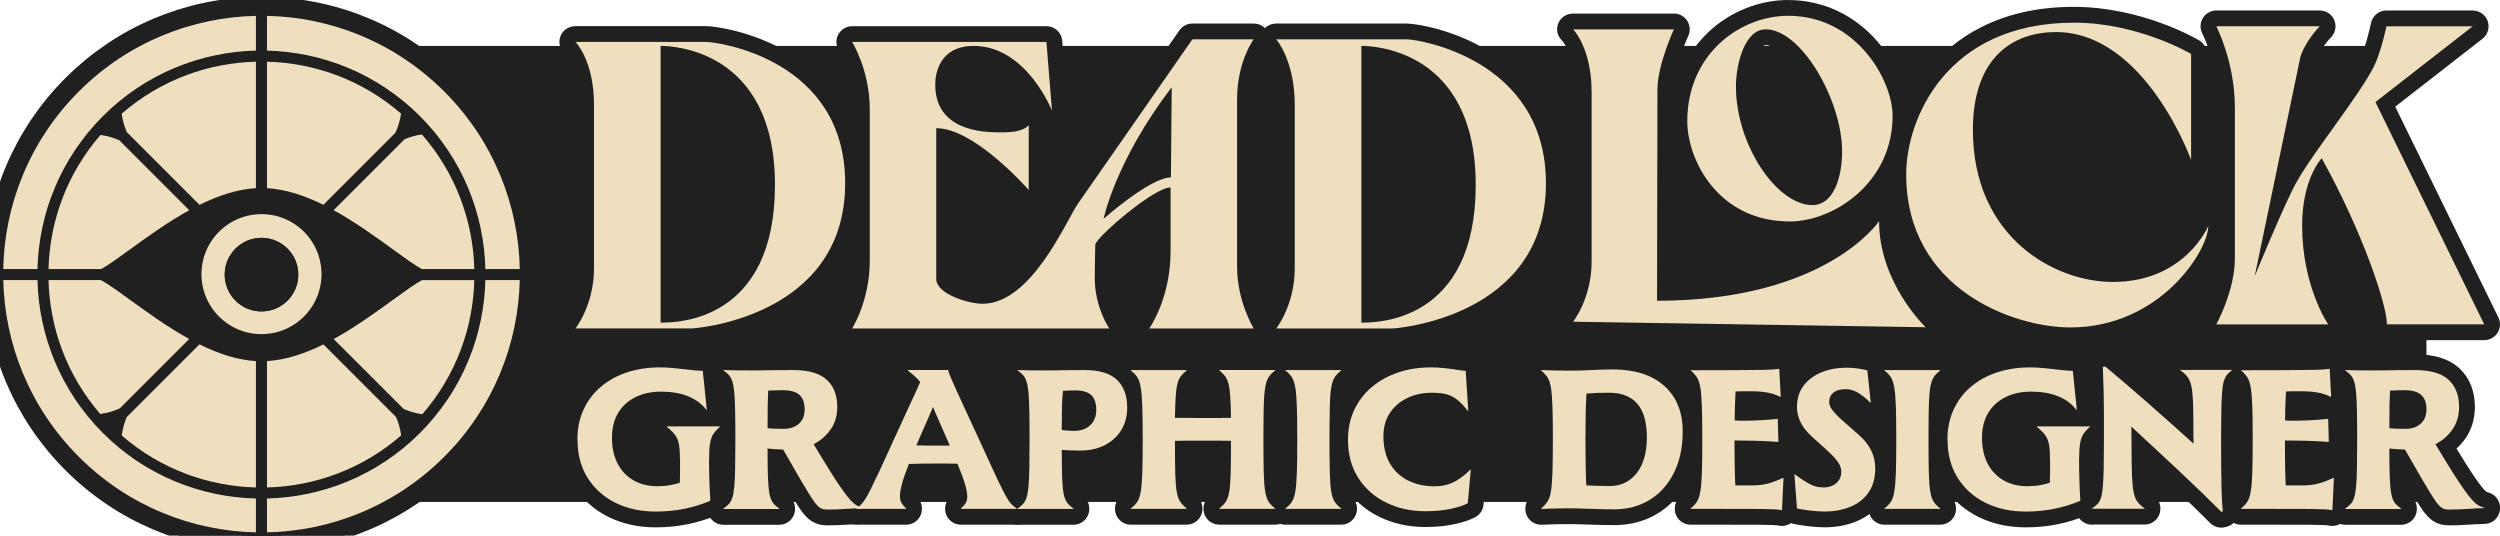 <?xml version="1.0" encoding="UTF-8"?>
<svg id="Layer_2" data-name="Layer 2" xmlns="http://www.w3.org/2000/svg" viewBox="0 0 791.68 169.61">
  <defs>
    <style>
      .cls-1 {
        stroke-linejoin: round;
      }

      .cls-1, .cls-2 {
        fill: none;
        stroke-width: 10px;
      }

      .cls-1, .cls-2, .cls-3, .cls-4 {
        stroke: #212020;
      }

      .cls-5, .cls-3 {
        fill: #efdfbf;
      }

      .cls-6, .cls-4 {
        fill: #212020;
      }

      .cls-3, .cls-4 {
        stroke-miterlimit: 10;
        stroke-width: .5px;
      }
    </style>
  </defs>
  <g id="Layer_1-2" data-name="Layer 1">
    <polygon class="cls-6" points="768.39 14.54 425.27 14.54 82.15 14.54 82.15 86.75 82.15 158.95 425.27 158.95 768.39 158.95 768.39 86.75 768.39 59.61 755.37 33.14 768.39 23.22 768.39 14.54"/>
    <g>
      <g>
        <g>
          <path class="cls-2" d="M24.97,28.96C40.56,13.37,60.87,5.39,81.3,5.02v11.25c-17.61.37-35.1,7.26-48.51,20.67-13.41,13.41-20.3,30.9-20.67,48.51H1.02c.34-20.49,8.33-40.87,23.95-56.49Z"/>
          <path class="cls-2" d="M81.3,5.02v11.25c-17.61.37-35.1,7.26-48.51,20.67-13.41,13.41-20.3,30.9-20.67,48.51H1.02c.34-20.49,8.33-40.87,23.95-56.49C40.56,13.37,60.87,5.39,81.3,5.02M82.3,4l-1.02.02c-21.53.39-41.78,9-57.02,24.23C8.98,43.53.38,63.84.02,85.43l-.02,1.02h13.1l.02-.98c.38-18.08,7.62-35.06,20.38-47.82,12.76-12.76,29.75-20,47.82-20.38l.98-.02V4h0Z"/>
        </g>
        <g>
          <path class="cls-2" d="M132.81,36.94c-13.41-13.41-30.9-20.3-48.51-20.67V5.02c20.44.36,40.76,8.35,56.36,23.94,15.63,15.62,23.61,36,23.95,56.49h-11.14c-.37-17.61-7.25-35.1-20.66-48.51Z"/>
          <path class="cls-2" d="M84.3,5.02c20.44.36,40.76,8.35,56.36,23.94,15.63,15.62,23.61,36,23.95,56.49h-11.14c-.37-17.61-7.25-35.1-20.66-48.51-13.41-13.41-30.9-20.3-48.51-20.67V5.02M83.3,4v13.25l.98.02c18.08.38,35.06,7.62,47.82,20.38,12.75,12.75,19.99,29.74,20.37,47.82l.02.98h13.14l-.02-1.02c-.36-21.61-8.97-41.92-24.24-57.18-15.26-15.25-35.52-23.85-57.05-24.23l-1.02-.02h0Z"/>
        </g>
        <g>
          <path class="cls-2" d="M153.47,88.45h11.13c-.4,20.39-8.38,40.66-23.94,56.21-15.6,15.59-35.92,23.57-56.36,23.93v-10.97c17.61-.37,35.1-7.25,48.51-20.66,13.41-13.41,20.29-30.9,20.66-48.51Z"/>
          <path class="cls-2" d="M164.6,88.45c-.4,20.39-8.38,40.66-23.94,56.21-15.6,15.59-35.92,23.57-56.36,23.93v-10.97c17.61-.37,35.1-7.25,48.51-20.66,13.41-13.41,20.29-30.9,20.66-48.51h11.13M165.62,87.45h-13.13l-.02.98c-.38,18.09-7.61,35.07-20.37,47.82-12.75,12.75-29.74,19.99-47.82,20.37l-.98.02v12.97l1.02-.02c21.54-.38,41.8-8.98,57.05-24.22,15.21-15.2,23.81-35.4,24.23-56.9l.02-1.02h0Z"/>
        </g>
        <g>
          <path class="cls-2" d="M32.79,136.96c13.4,13.41,30.9,20.29,48.51,20.66v10.97c-20.43-.37-40.74-8.34-56.33-23.93C9.42,129.11,1.43,108.84,1.03,88.45h11.09c.37,17.61,7.26,35.1,20.67,48.51Z"/>
          <path class="cls-2" d="M12.12,88.45c.37,17.61,7.26,35.1,20.67,48.51,13.4,13.41,30.9,20.29,48.51,20.66v10.97c-20.43-.37-40.74-8.34-56.33-23.93C9.42,129.11,1.43,108.84,1.03,88.45h11.09M13.1,87.45H0l.02,1.02c.42,21.49,9.03,41.69,24.23,56.9,15.23,15.23,35.48,23.83,57.02,24.22l1.02.02v-12.97l-.98-.02c-18.1-.38-35.08-7.61-47.82-20.37-12.76-12.76-20-29.75-20.38-47.82l-.02-.98h0Z"/>
        </g>
        <path class="cls-2" d="M153.46,85.45c-.37-17.61-7.25-35.1-20.66-48.51-13.41-13.41-30.9-20.3-48.51-20.67V5.02c-1-.03-2-.03-3,0v11.25c-17.61.37-35.1,7.26-48.51,20.67-13.41,13.41-20.3,30.9-20.67,48.51H1.01c-.02,1-.02,2,.01,3h11.09c.37,17.61,7.26,35.1,20.67,48.51,13.4,13.41,30.9,20.29,48.51,20.66v10.97c1,.03,2,.03,3,0v-10.97c17.61-.37,35.1-7.25,48.51-20.66,13.41-13.41,20.29-30.9,20.66-48.51h11.13c.03-1,.03-2,.01-3h-11.14ZM127.28,35.89c-.37,2.56-1.1,4.67-1.86,6.3l-22.97,22.97c-5.91-2.93-12.07-5.04-18.16-5.34V19.28c15.39.33,30.69,5.87,42.99,16.61ZM81.29,19.28v40.54c-6.09.3-12.25,2.42-18.15,5.36l-23.15-23.15c-.74-1.62-1.42-3.67-1.72-6.12,12.31-10.75,27.61-16.3,43.02-16.63ZM31.72,42.46c2.51.34,4.59,1.03,6.22,1.76l22.41,22.41c-6.9,3.75-13.35,8.43-18.82,12.4-3.73,2.71-6.97,5.06-9.42,6.42H15.11c.33-15.38,5.87-30.68,16.61-42.99ZM31.65,131.35c-10.7-12.3-16.21-27.55-16.54-42.9h16.93c2.47,1.36,5.73,3.72,9.49,6.45,5.46,3.96,11.91,8.64,18.8,12.39l-22.22,22.22c-1.67.78-3.85,1.53-6.46,1.84ZM81.29,154.62c-15.4-.33-30.7-5.87-43-16.62.31-2.44.96-4.48,1.67-6.1l23.16-23.16c5.91,2.95,12.07,5.06,18.17,5.37v40.51ZM82.8,106.07c-.51,0-1.01-.02-1.51-.07-4.15-.31-7.93-1.95-10.93-4.5-.77-.64-1.49-1.35-2.14-2.11-2.58-2.98-4.26-6.77-4.6-10.94-.06-.54-.08-1.09-.08-1.64,0-.46.02-.91.06-1.36.28-4.21,1.93-8.04,4.5-11.07.64-.77,1.35-1.48,2.11-2.13,3.02-2.62,6.86-4.31,11.08-4.63.5-.05,1-.07,1.51-.07s1,.02,1.49.07c4.23.31,8.08,2,11.1,4.61.76.65,1.47,1.37,2.11,2.13,2.58,3.03,4.23,6.87,4.51,11.09.04.45.06.9.06,1.36,0,.55-.02,1.1-.08,1.64-.34,4.18-2.03,7.97-4.62,10.96-.65.76-1.37,1.47-2.14,2.11-3,2.54-6.79,4.17-10.94,4.48-.49.05-.99.07-1.49.07ZM84.29,154.62v-40.51c6.1-.3,12.26-2.41,18.18-5.35l23.13,23.13c.73,1.61,1.4,3.65,1.7,6.09-12.31,10.76-27.61,16.31-43.01,16.64ZM133.83,131.45c-2.49-.34-4.56-1.03-6.18-1.76l-22.39-22.39c6.9-3.75,13.35-8.43,18.82-12.4,3.76-2.73,7.02-5.1,9.49-6.45h16.89c-.33,15.39-5.88,30.69-16.63,43ZM133.5,85.45c-2.46-1.36-5.7-3.71-9.42-6.42-5.48-3.97-11.94-8.66-18.84-12.41l22.72-22.72c1.55-.68,3.48-1.29,5.76-1.58,10.82,12.34,16.4,27.69,16.74,43.13h-16.96Z"/>
        <path class="cls-2" d="M81.29,114.11v40.51c-15.4-.33-30.7-5.87-43-16.62.31-2.44.96-4.48,1.67-6.1l23.16-23.16c5.91,2.95,12.07,5.06,18.17,5.37Z"/>
        <path class="cls-2" d="M60.33,107.29l-22.22,22.22c-1.67.78-3.85,1.53-6.46,1.84-10.7-12.3-16.21-27.55-16.54-42.9h16.93c2.47,1.36,5.73,3.72,9.49,6.45,5.46,3.96,11.91,8.64,18.8,12.39Z"/>
        <path class="cls-2" d="M127.3,137.98c-12.31,10.76-27.61,16.31-43.01,16.64v-40.51c6.1-.3,12.26-2.41,18.18-5.35l23.13,23.13c.73,1.61,1.4,3.65,1.7,6.09Z"/>
        <path class="cls-2" d="M150.46,88.45c-.33,15.39-5.88,30.69-16.63,43-2.49-.34-4.56-1.03-6.18-1.76l-22.39-22.39c6.9-3.75,13.35-8.43,18.82-12.4,3.76-2.73,7.02-5.1,9.49-6.45h16.89Z"/>
        <path class="cls-2" d="M150.46,85.45h-16.96c-2.46-1.36-5.7-3.71-9.42-6.42-5.48-3.97-11.94-8.66-18.84-12.41l22.72-22.72c1.55-.68,3.48-1.29,5.76-1.58,10.82,12.34,16.4,27.69,16.74,43.13Z"/>
        <path class="cls-2" d="M127.28,35.89c-.37,2.56-1.1,4.67-1.86,6.3l-22.97,22.97c-5.91-2.93-12.07-5.04-18.16-5.34V19.28c15.39.33,30.69,5.87,42.99,16.61Z"/>
        <path class="cls-2" d="M81.29,19.28v40.54c-6.09.3-12.25,2.42-18.15,5.36l-23.15-23.15c-.74-1.62-1.42-3.67-1.72-6.12,12.31-10.75,27.61-16.3,43.02-16.63Z"/>
        <path class="cls-2" d="M60.35,66.63c-6.9,3.75-13.35,8.43-18.82,12.4-3.73,2.71-6.97,5.06-9.42,6.42H15.11c.33-15.38,5.87-30.68,16.61-42.99,2.51.34,4.59,1.03,6.22,1.76l22.41,22.41Z"/>
        <path class="cls-2" d="M102.01,85.45c-.28-4.22-1.93-8.06-4.51-11.09-.64-.76-1.35-1.48-2.11-2.13-3.02-2.61-6.87-4.3-11.1-4.61-.49-.05-.99-.07-1.49-.07s-1.01.02-1.51.07c-4.22.32-8.06,2.01-11.08,4.63-.76.65-1.47,1.36-2.11,2.13-2.57,3.03-4.22,6.86-4.5,11.07-.04.45-.06.9-.06,1.36,0,.55.02,1.1.08,1.64.34,4.17,2.02,7.96,4.6,10.94.65.76,1.37,1.47,2.14,2.11,3,2.55,6.78,4.19,10.93,4.5.5.05,1,.07,1.51.07s1-.02,1.49-.07c4.15-.31,7.94-1.94,10.94-4.48.77-.64,1.49-1.35,2.14-2.11,2.59-2.99,4.28-6.78,4.62-10.96.06-.54.08-1.09.08-1.64,0-.46-.02-.91-.06-1.36ZM94.1,88.45c-.26,2.03-1.06,3.89-2.25,5.44-.61.8-1.32,1.51-2.12,2.13-1.55,1.18-3.41,1.98-5.44,2.24-.49.07-.99.1-1.49.1s-1.01-.03-1.51-.1c-2.03-.27-3.89-1.07-5.43-2.26-.12-.09-.24-.19-.35-.28-.13-.11-.25-.21-.36-.32-.31-.27-.59-.56-.85-.86-.1-.1-.2-.21-.28-.33-.1-.11-.19-.22-.27-.34-1.18-1.54-1.98-3.4-2.24-5.42-.07-.48-.1-.98-.1-1.48s.03-1.02.1-1.52c.27-2.02,1.07-3.87,2.25-5.41.61-.8,1.32-1.51,2.12-2.12,1.54-1.18,3.39-1.98,5.41-2.25.5-.07,1-.1,1.51-.1s1,.03,1.49.1c2.02.26,3.88,1.06,5.42,2.24.8.6,1.51,1.31,2.13,2.11,1.19,1.54,1.99,3.4,2.26,5.43.07.5.1,1.01.1,1.52s-.03,1-.1,1.48Z"/>
        <path class="cls-2" d="M94.2,86.97c0,.5-.03,1-.1,1.48-.26,2.03-1.06,3.89-2.25,5.44-.61.8-1.32,1.51-2.12,2.13-1.55,1.18-3.41,1.98-5.44,2.24-.49.07-.99.1-1.49.1s-1.01-.03-1.51-.1c-2.03-.27-3.89-1.07-5.43-2.26-.12-.09-.24-.19-.35-.28-.13-.11-.25-.21-.36-.32-.31-.27-.59-.56-.85-.86-.1-.11-.19-.22-.28-.33-.1-.11-.19-.22-.27-.34-1.18-1.54-1.98-3.4-2.24-5.42-.07-.48-.1-.98-.1-1.48s.03-1.02.1-1.52c.27-2.02,1.07-3.87,2.25-5.41.61-.8,1.32-1.51,2.12-2.12,1.54-1.18,3.39-1.98,5.41-2.25.5-.07,1-.1,1.51-.1s1,.03,1.49.1c2.02.26,3.88,1.06,5.42,2.24.8.6,1.51,1.31,2.13,2.11,1.19,1.54,1.99,3.4,2.26,5.43.07.5.1,1.01.1,1.52Z"/>
      </g>
      <g>
        <path class="cls-5" d="M24.97,28.96C40.56,13.37,60.87,5.39,81.3,5.02v11.25c-17.61.37-35.1,7.26-48.51,20.67-13.41,13.41-20.3,30.9-20.67,48.51H1.02c.34-20.49,8.33-40.87,23.95-56.49Z"/>
        <path class="cls-5" d="M132.81,36.94c-13.41-13.41-30.9-20.3-48.51-20.67V5.02c20.44.36,40.76,8.35,56.36,23.94,15.63,15.62,23.61,36,23.95,56.49h-11.14c-.37-17.61-7.25-35.1-20.66-48.51Z"/>
        <path class="cls-5" d="M153.47,88.45h11.13c-.4,20.39-8.38,40.66-23.94,56.21-15.6,15.59-35.92,23.57-56.36,23.93v-10.97c17.61-.37,35.1-7.25,48.51-20.66,13.41-13.41,20.29-30.9,20.66-48.51Z"/>
        <path class="cls-5" d="M32.79,136.96c13.4,13.41,30.9,20.29,48.51,20.66v10.97c-20.43-.37-40.74-8.34-56.33-23.93C9.42,129.11,1.43,108.84,1.03,88.45h11.09c.37,17.61,7.26,35.1,20.67,48.51Z"/>
        <path class="cls-4" d="M153.46,85.45c-.37-17.61-7.25-35.1-20.66-48.51-13.41-13.41-30.9-20.3-48.51-20.67V5.02c-1-.03-2-.03-3,0v11.25c-17.61.37-35.1,7.26-48.51,20.67-13.41,13.41-20.3,30.9-20.67,48.51H1.01c-.02,1-.02,2,.01,3h11.09c.37,17.61,7.26,35.1,20.67,48.51,13.4,13.41,30.9,20.29,48.51,20.66v10.97c1,.03,2,.03,3,0v-10.97c17.61-.37,35.1-7.25,48.51-20.66,13.41-13.41,20.29-30.9,20.66-48.51h11.13c.03-1,.03-2,.01-3h-11.14ZM127.28,35.89c-.37,2.56-1.1,4.67-1.86,6.3l-22.97,22.97c-5.91-2.93-12.07-5.04-18.16-5.34V19.28c15.39.33,30.69,5.87,42.99,16.61ZM81.29,19.28v40.54c-6.09.3-12.25,2.42-18.15,5.36l-23.15-23.15c-.74-1.62-1.42-3.67-1.72-6.12,12.31-10.75,27.61-16.3,43.02-16.63ZM31.72,42.46c2.51.34,4.59,1.03,6.22,1.76l22.41,22.41c-6.9,3.75-13.35,8.43-18.82,12.4-3.73,2.71-6.97,5.06-9.42,6.42H15.11c.33-15.38,5.87-30.68,16.61-42.99ZM31.65,131.35c-10.7-12.3-16.21-27.55-16.54-42.9h16.93c2.47,1.36,5.73,3.72,9.49,6.45,5.46,3.96,11.91,8.64,18.8,12.39l-22.22,22.22c-1.67.78-3.85,1.53-6.46,1.84ZM81.29,154.62c-15.4-.33-30.7-5.87-43-16.62.31-2.44.96-4.48,1.67-6.1l23.16-23.16c5.91,2.95,12.07,5.06,18.17,5.37v40.51ZM82.8,106.07c-.51,0-1.01-.02-1.51-.07-4.15-.31-7.93-1.95-10.93-4.5-.77-.64-1.49-1.35-2.14-2.11-2.58-2.98-4.26-6.77-4.6-10.94-.06-.54-.08-1.09-.08-1.64,0-.46.02-.91.06-1.36.28-4.21,1.93-8.04,4.5-11.07.64-.77,1.35-1.48,2.11-2.13,3.02-2.62,6.86-4.31,11.08-4.63.5-.05,1-.07,1.51-.07s1,.02,1.49.07c4.23.31,8.08,2,11.1,4.61.76.65,1.47,1.37,2.11,2.13,2.58,3.03,4.23,6.87,4.51,11.09.04.45.06.9.06,1.36,0,.55-.02,1.1-.08,1.64-.34,4.18-2.03,7.97-4.62,10.96-.65.76-1.37,1.47-2.14,2.11-3,2.54-6.79,4.17-10.94,4.48-.49.05-.99.07-1.49.07ZM84.29,154.62v-40.51c6.1-.3,12.26-2.41,18.18-5.35l23.13,23.13c.73,1.61,1.4,3.65,1.7,6.09-12.31,10.76-27.61,16.31-43.01,16.64ZM133.83,131.45c-2.49-.34-4.56-1.03-6.18-1.76l-22.39-22.39c6.9-3.75,13.35-8.43,18.82-12.4,3.76-2.73,7.02-5.1,9.49-6.45h16.89c-.33,15.39-5.88,30.69-16.63,43ZM133.5,85.45c-2.46-1.36-5.7-3.71-9.42-6.42-5.48-3.97-11.94-8.66-18.84-12.41l22.72-22.72c1.55-.68,3.48-1.29,5.76-1.58,10.82,12.34,16.4,27.69,16.74,43.13h-16.96Z"/>
        <path class="cls-3" d="M81.29,114.11v40.51c-15.4-.33-30.7-5.87-43-16.62.31-2.44.96-4.48,1.67-6.1l23.16-23.16c5.91,2.95,12.07,5.06,18.17,5.37Z"/>
        <path class="cls-3" d="M60.33,107.29l-22.22,22.22c-1.67.78-3.85,1.53-6.46,1.84-10.7-12.3-16.21-27.55-16.54-42.9h16.93c2.47,1.36,5.73,3.72,9.49,6.45,5.46,3.96,11.91,8.64,18.8,12.39Z"/>
        <path class="cls-3" d="M127.3,137.98c-12.31,10.76-27.61,16.31-43.01,16.64v-40.51c6.1-.3,12.26-2.41,18.18-5.35l23.13,23.13c.73,1.61,1.4,3.65,1.7,6.09Z"/>
        <path class="cls-3" d="M150.46,88.45c-.33,15.39-5.88,30.69-16.63,43-2.49-.34-4.56-1.03-6.18-1.76l-22.39-22.39c6.9-3.75,13.35-8.43,18.82-12.4,3.76-2.73,7.02-5.1,9.49-6.45h16.89Z"/>
        <path class="cls-3" d="M150.46,85.45h-16.96c-2.46-1.36-5.7-3.71-9.42-6.42-5.48-3.97-11.94-8.66-18.84-12.41l22.72-22.72c1.55-.68,3.48-1.29,5.76-1.58,10.82,12.34,16.4,27.69,16.74,43.13Z"/>
        <path class="cls-3" d="M127.28,35.89c-.37,2.56-1.1,4.67-1.86,6.3l-22.97,22.97c-5.91-2.93-12.07-5.04-18.16-5.34V19.28c15.39.33,30.69,5.87,42.99,16.61Z"/>
        <path class="cls-3" d="M81.29,19.28v40.54c-6.09.3-12.25,2.42-18.15,5.36l-23.15-23.15c-.74-1.62-1.42-3.67-1.72-6.12,12.31-10.75,27.61-16.3,43.02-16.63Z"/>
        <path class="cls-3" d="M60.35,66.63c-6.9,3.75-13.35,8.43-18.82,12.4-3.73,2.71-6.97,5.06-9.42,6.42H15.11c.33-15.38,5.87-30.68,16.61-42.99,2.51.34,4.59,1.03,6.22,1.76l22.41,22.41Z"/>
        <path class="cls-3" d="M102.01,85.45c-.28-4.22-1.93-8.06-4.51-11.09-.64-.76-1.35-1.48-2.11-2.13-3.02-2.61-6.87-4.3-11.1-4.61-.49-.05-.99-.07-1.49-.07s-1.01.02-1.51.07c-4.22.32-8.06,2.01-11.08,4.63-.76.65-1.47,1.36-2.11,2.13-2.57,3.03-4.22,6.86-4.5,11.07-.04.45-.06.9-.06,1.36,0,.55.02,1.1.08,1.64.34,4.17,2.02,7.96,4.6,10.94.65.76,1.37,1.47,2.14,2.11,3,2.55,6.78,4.19,10.93,4.5.5.05,1,.07,1.51.07s1-.02,1.49-.07c4.15-.31,7.94-1.94,10.94-4.48.77-.64,1.49-1.35,2.14-2.11,2.59-2.99,4.28-6.78,4.62-10.96.06-.54.08-1.09.08-1.64,0-.46-.02-.91-.06-1.36ZM94.1,88.45c-.26,2.03-1.06,3.89-2.25,5.44-.61.8-1.32,1.51-2.12,2.13-1.55,1.18-3.41,1.98-5.44,2.24-.49.07-.99.1-1.49.1s-1.01-.03-1.51-.1c-2.03-.27-3.89-1.07-5.43-2.26-.12-.09-.24-.19-.35-.28-.13-.11-.25-.21-.36-.32-.31-.27-.59-.56-.85-.86-.1-.1-.2-.21-.28-.33-.1-.11-.19-.22-.27-.34-1.18-1.54-1.98-3.4-2.24-5.42-.07-.48-.1-.98-.1-1.48s.03-1.02.1-1.52c.27-2.02,1.07-3.87,2.25-5.41.61-.8,1.32-1.51,2.12-2.12,1.54-1.18,3.39-1.98,5.41-2.25.5-.07,1-.1,1.51-.1s1,.03,1.49.1c2.02.26,3.88,1.06,5.42,2.24.8.6,1.51,1.31,2.13,2.11,1.19,1.54,1.99,3.4,2.26,5.43.07.5.1,1.01.1,1.52s-.03,1-.1,1.48Z"/>
        <path class="cls-4" d="M94.2,86.97c0,.5-.03,1-.1,1.48-.26,2.03-1.06,3.89-2.25,5.44-.61.8-1.32,1.51-2.12,2.13-1.55,1.18-3.41,1.98-5.44,2.24-.49.07-.99.1-1.49.1s-1.01-.03-1.51-.1c-2.03-.27-3.89-1.07-5.43-2.26-.12-.09-.24-.19-.35-.28-.13-.11-.25-.21-.36-.32-.31-.27-.59-.56-.85-.86-.1-.11-.19-.22-.28-.33-.1-.11-.19-.22-.27-.34-1.18-1.54-1.98-3.4-2.24-5.42-.07-.48-.1-.98-.1-1.48s.03-1.02.1-1.52c.27-2.02,1.07-3.87,2.25-5.41.61-.8,1.32-1.51,2.12-2.12,1.54-1.18,3.39-1.98,5.41-2.25.5-.07,1-.1,1.51-.1s1,.03,1.49.1c2.02.26,3.88,1.06,5.42,2.24.8.6,1.51,1.31,2.13,2.11,1.19,1.54,1.99,3.4,2.26,5.43.07.5.1,1.01.1,1.52Z"/>
      </g>
    </g>
    <g>
      <g>
        <path class="cls-5" d="M182.24,106.51c-.96,0-1.83-.55-2.25-1.41s-.31-1.89.29-2.64c.05-.06,5.31-6.94,5.31-17.46v-51.86c0-12.6-5.09-18.05-5.14-18.1-.69-.72-.9-1.8-.5-2.72.39-.92,1.29-1.53,2.29-1.53h41.36c2.23,0,13.65,1.42,24.69,7.99,9.97,5.93,21.85,17.55,21.85,39.25,0,44.75-50.2,48.46-50.71,48.49-.05,0-.11,0-.16,0h-37.03ZM211.7,99.6c6.08-.34,11.67-2.1,16.27-5.14,9.91-6.53,14.94-18.61,14.94-35.89,0-35.12-21.42-40.72-31.21-41.44v82.46Z"/>
        <path class="cls-6" d="M223.6,13.28c3.7,0,44.04,5.45,44.04,44.73,0,42.92-48.37,45.99-48.37,45.99h-37.02s5.85-7.41,5.85-19.01v-51.86c0-13.98-5.85-19.85-5.85-19.85h41.36M209.48,102.16c5.08,0,35.93-.43,35.93-43.59s-32.85-44.04-36.21-44.04v87.62c.08,0,.18,0,.28,0M223.6,8.28h-41.36c-2.06,0-3.97,1.19-4.72,3.1-.75,1.9-.33,4,1.15,5.39.45.51,4.42,5.34,4.42,16.35v51.86c0,9.58-4.75,15.88-4.79,15.94-1.19,1.5-1.4,3.54-.56,5.27.84,1.72,2.59,2.81,4.51,2.81h37.02c.11,0,.21,0,.32-.01.54-.03,13.27-.91,26.13-7.43,17.61-8.93,26.92-23.99,26.92-43.55,0-22.87-12.55-35.13-23.07-41.4-11.52-6.86-23.59-8.34-25.96-8.34h0ZM214.2,96.87V19.94c9.78,1.54,26.21,8.6,26.21,38.64s-14.77,36.85-26.21,38.29h0Z"/>
      </g>
      <g>
        <path class="cls-5" d="M363.94,106.51c-.94,0-1.8-.52-2.22-1.36-.43-.83-.35-1.84.19-2.6.06-.08,6.28-9.02,6.28-22.98v-16.87c-5.67,2.9-16.92,12.33-18.85,15.29-.04,1.84-.17,7.79-.17,9.98,0,8.49,4.12,14.55,4.16,14.61.53.76.59,1.76.16,2.59s-1.28,1.34-2.21,1.34h-81.44c-.92,0-1.76-.5-2.2-1.3-.44-.8-.4-1.78.09-2.55.05-.08,5.2-8.28,5.2-20.04v-48c0-11.49-5.16-19.93-5.21-20.02-.48-.77-.5-1.74-.06-2.54.44-.79,1.28-1.29,2.18-1.29h61.53c1.3,0,2.39,1,2.49,2.3l1.75,21.77c.1,1.24-.72,2.36-1.93,2.64-.19.04-.38.06-.56.06-1.01,0-1.94-.61-2.33-1.59-.07-.19-7.66-18.92-22.46-18.92-8.73,0-9.67,6.8-9.67,9.73,0,5.23,2.17,8.75,6.65,10.74,4.24,1.89,9.44,1.9,11.18,1.9,0,0,1.23,0,1.23,0,4.41,0,5.76-1.02,5.96-1.2.46-.72,1.26-1.14,2.1-1.14.19,0,.37.02.56.06,1.13.26,1.94,1.27,1.94,2.44v20.61c0,1.04-.65,1.98-1.62,2.34-.29.11-.58.16-.88.16-.71,0-1.4-.3-1.89-.86-4.14-4.75-15.95-16.41-24.9-18.42v44.91c0,2.33,7.64,5.4,12.14,5.4,11.19,0,20.33-16.63,25.24-25.56,1.22-2.23,2.19-3.98,2.98-5.12,4.9-7.06,35.89-51.55,36.2-52,.47-.67,1.23-1.07,2.05-1.07h19.41c.95,0,1.82.54,2.24,1.39.42.85.32,1.87-.25,2.62-.04.06-4.75,6.49-4.75,17.53v53.01c0,10.14,4.84,18.11,4.89,18.19.48.77.5,1.74.05,2.53-.44.79-1.28,1.28-2.18,1.28h-33.07ZM368.49,35.42c-7.53,10.98-11.82,20.45-14.14,26.65,4.27-3.24,9.71-6.88,13.98-8.03l.17-18.63Z"/>
        <path class="cls-6" d="M397.01,12.46s-5.26,6.92-5.26,19.04v53.01c0,10.96,5.26,19.5,5.26,19.5h-33.07s6.75-9.41,6.75-24.44v-20.22c-5.32,0-23.26,15.58-23.84,18.04,0,0-.18,7.94-.18,10.58,0,9.46,4.61,16.04,4.61,16.04h-81.44s5.59-8.68,5.59-21.39v-48c0-12.42-5.59-21.34-5.59-21.34h61.53l1.76,21.77s-8.05-20.51-24.79-20.51c-10.79,0-12.18,8.68-12.18,12.23,0,14.55,14.9,15.14,20.34,15.14.48,0,.89,0,1.21,0,6.92,0,8.06-2.35,8.06-2.35v20.61s-17.04-19.58-29.29-19.58v47.71c0,4.92,10.48,7.9,14.64,7.9,15.54,0,26.42-26.19,30.27-31.75,4.95-7.14,36.2-51.99,36.2-51.99h19.41M349.47,69.29s14.83-13.12,21.33-13.12l.25-28.56c-17.84,23.34-21.58,41.68-21.58,41.68M397.01,7.46h-19.41c-1.64,0-3.17.8-4.1,2.14-.31.45-31.3,44.94-36.2,52-.86,1.24-1.85,3.05-3.11,5.34-4.33,7.88-13.34,24.26-23.05,24.26-2.97,0-8.38-1.9-9.64-3.33v-41.02c7.01,3.07,15.73,11.12,20.52,16.61.97,1.11,2.35,1.71,3.77,1.71.59,0,1.18-.1,1.75-.32,1.95-.73,3.25-2.6,3.25-4.68v-20.61s0-.07,0-.1c.71.38,1.52.59,2.35.59.38,0,.76-.04,1.14-.13,2.41-.56,4.05-2.8,3.85-5.26l-1.76-21.77c-.21-2.6-2.38-4.6-4.98-4.6h-61.53c-1.82,0-3.49.99-4.37,2.58-.88,1.59-.83,3.54.14,5.08.04.06,4.83,7.97,4.83,18.68v48c0,10.95-4.76,18.63-4.81,18.7-.97,1.54-1.04,3.5-.16,5.09.88,1.59,2.55,2.6,4.37,2.6h81.44c1.86,0,3.57-1.04,4.44-2.69.86-1.65.73-3.65-.34-5.18-.02-.03-3.7-5.52-3.7-13.17,0-1.9.1-6.7.15-9.08,2.19-2.62,8.83-8.28,13.87-11.73v12.41c0,13.08-5.77,21.47-5.82,21.55-1.09,1.52-1.23,3.52-.38,5.19s2.58,2.71,4.46,2.71h33.07c1.81,0,3.48-.98,4.37-2.56.88-1.58.84-3.52-.11-5.06-.04-.06-4.52-7.56-4.52-16.88V31.5c0-10.16,4.2-15.96,4.24-16.01,1.15-1.51,1.35-3.55.5-5.25-.84-1.7-2.58-2.78-4.48-2.78h0ZM316.5,36.91c-15.34,0-15.34-7.11-15.34-10.14,0-7.23,5.4-7.23,7.18-7.23,10.35,0,16.9,10.77,19.2,15.34-.21-.08-.42-.14-.64-.19-.37-.09-.75-.13-1.12-.13-1.47,0-2.87.65-3.82,1.77-.41.18-1.62.58-4.24.58h-.51s-.7,0-.7,0h0ZM359.96,55.2c1.56-3.32,3.51-7.07,5.95-11.14l-.07,8.2c-1.9.72-3.9,1.76-5.88,2.94h0Z"/>
      </g>
      <g>
        <path class="cls-5" d="M404.15,106.51c-.96,0-1.83-.55-2.25-1.41s-.31-1.89.29-2.64c.05-.06,5.31-6.94,5.31-17.46v-51.86c0-12.73-5.19-18.98-5.24-19.04-.63-.74-.78-1.79-.37-2.68.41-.88,1.29-1.46,2.26-1.46h41.36c1.81,0,13.4,1.46,24.72,8.42,9.95,6.12,21.82,17.96,21.82,39.64,0,44.75-50.2,48.46-50.71,48.49-.05,0-.11,0-.16,0h-37.02ZM433.61,99.6c10.9-.63,31.21-6.46,31.21-41.02s-21.42-40.72-31.21-41.44v82.46Z"/>
        <path class="cls-6" d="M445.51,12.46c3.7,0,44.04,6.28,44.04,45.56,0,42.92-48.37,45.99-48.37,45.99h-37.02s5.85-7.41,5.85-19.01v-51.86c0-13.98-5.85-20.68-5.85-20.68h41.36M431.39,102.16c5.08,0,35.93-.43,35.93-43.59s-32.85-44.04-36.21-44.04v87.62c.08,0,.18,0,.28,0M445.51,7.46h-41.36c-1.99,0-3.83,1.12-4.62,2.94-.79,1.81-.49,3.87.84,5.32.39.49,4.64,6.04,4.64,17.41v51.86c0,9.58-4.75,15.88-4.79,15.94-1.19,1.5-1.4,3.54-.56,5.27s2.59,2.81,4.51,2.81h37.02c.11,0,.21,0,.32-.01.54-.03,13.27-.91,26.13-7.43,17.61-8.93,26.92-23.99,26.92-43.55,0-22.84-12.51-35.32-23.01-41.77-11.76-7.23-23.7-8.79-26.02-8.79h0ZM436.11,96.87V19.94c9.78,1.54,26.21,8.6,26.21,38.64s-14.77,36.85-26.21,38.29h0Z"/>
      </g>
      <g>
        <path class="cls-5" d="M498.14,104.37c-.95-.02-1.81-.57-2.22-1.43-.41-.86-.29-1.88.3-2.62.05-.06,5.31-6.94,5.31-17.46V29.15c0-12.6-5.09-18.05-5.14-18.1-.69-.72-.9-1.8-.5-2.72.39-.92,1.29-1.53,2.29-1.53h31.89c.85,0,1.65.44,2.11,1.15.46.72.52,1.62.16,2.4-.05.11-4.98,10.85-4.98,18.01l-.11,64.36c49.7-.76,65.57-23.84,65.72-24.08.47-.71,1.26-1.12,2.08-1.12.24,0,.48.03.72.11,1.06.32,1.78,1.29,1.78,2.39,0,18.36,13.84,31.65,13.98,31.78.75.71.99,1.8.6,2.76-.38.94-1.3,1.56-2.32,1.56-.01,0-111.68-1.75-111.68-1.75Z"/>
        <path class="cls-6" d="M530.07,9.3s-5.21,11.25-5.21,19.06l-.12,66.88c53.62,0,70.31-25.21,70.31-25.21,0,19.65,14.76,33.6,14.76,33.6l-111.64-1.75s5.85-7.41,5.85-19.01V29.15c0-13.98-5.85-19.85-5.85-19.85h31.89M530.07,4.3h-31.89c-2.06,0-3.97,1.19-4.72,3.1-.75,1.9-.33,4,1.15,5.39.45.51,4.42,5.34,4.42,16.35v53.71c0,9.58-4.75,15.88-4.79,15.94-1.18,1.49-1.4,3.51-.58,5.23.82,1.72,2.55,2.81,4.45,2.84l111.64,1.75s.05,0,.08,0c2.03,0,3.86-1.23,4.63-3.12.78-1.91.3-4.1-1.2-5.52-.12-.12-13.19-12.8-13.19-29.96,0-2.21-1.45-4.15-3.56-4.79-.48-.14-.96-.21-1.44-.21-1.65,0-3.23.82-4.17,2.24-.02.03-4.01,5.75-14.03,11.41-8.73,4.93-23.82,10.74-47.1,11.48l.11-61.79c0-5.49,3.43-14.11,4.75-16.97.71-1.55.59-3.36-.33-4.79-.92-1.44-2.51-2.31-4.21-2.31h0Z"/>
      </g>
      <g>
        <path class="cls-5" d="M566.77,72.62c-23.84,0-34.95-20.43-34.95-34.24,0-22.46,17.53-35.88,34.47-35.88,23.33,0,35.53,22.29,35.53,34.24,0,23.11-20.73,35.89-35.06,35.89ZM559.13,11.8c-4.28,0-6.9,9.05-6.9,15.54,0,17.75,12.43,35.12,21.72,35.12,4.74,0,6.9-7.54,6.9-14.54,0-15.52-12.38-36.11-21.72-36.11Z"/>
        <path class="cls-6" d="M566.3,5c21.51,0,33.03,20.29,33.03,31.74,0,21.16-18.69,33.39-32.56,33.39-22.69,0-32.45-19.51-32.45-31.74,0-21.28,16.69-33.39,31.97-33.39M573.94,64.95c6.58,0,9.4-8.49,9.4-17.05,0-15.99-12.82-38.61-24.22-38.61-6.58,0-9.4,10.98-9.4,18.04,0,18.69,13.03,37.62,24.22,37.62M566.3,0c-18.18,0-36.97,14.36-36.97,38.39,0,14.82,11.9,36.74,37.45,36.74,8.48,0,17.75-3.75,24.81-10.02,8.23-7.32,12.76-17.39,12.76-28.36,0-7.49-3.7-16.47-9.65-23.42-7.36-8.59-17.44-13.32-28.38-13.32h0ZM573.94,59.95c-7.24,0-19.22-15.24-19.22-32.62,0-6.72,2.75-13.04,4.4-13.04,2.74,0,7.55,3.37,12.1,10.9,4.39,7.25,7.11,15.96,7.11,22.71s-1.98,12.05-4.4,12.05h0Z"/>
      </g>
      <g>
        <path class="cls-5" d="M655.6,106.18c-8.91,0-22.54-2.89-34.1-11.02-9.28-6.52-20.35-18.75-20.35-39.94s14.8-50.54,55.56-50.54c20.91,0,37.72,9.84,38.42,10.26.76.45,1.22,1.27,1.22,2.15v33.56c0,1.21-.87,2.25-2.07,2.46-.14.03-.29.04-.43.04-1.04,0-1.99-.65-2.35-1.65-.14-.39-14.28-38.84-40.45-38.84-8.89,0-23.79,3.7-23.79,28.46,0,33.28,25.66,45.68,41.83,45.68,20.95,0,27.84-16.02,27.91-16.18.39-.95,1.31-1.54,2.31-1.54.16,0,.33.02.49.05,1.17.23,2.01,1.26,2.01,2.45,0,8.9-15.89,34.62-46.21,34.62Z"/>
        <path class="cls-6" d="M656.71,7.17c20.47,0,37.15,9.91,37.15,9.91v33.56s-14.53-40.49-42.8-40.49c-13.28,0-26.3,7.73-26.3,30.96,0,34.19,26,48.18,44.33,48.18,22.86,0,30.21-17.72,30.21-17.72,0,7.74-15.18,32.12-43.71,32.12-17.84,0-51.95-12.02-51.95-48.46,0-17.65,12.8-48.04,53.06-48.04M656.71,2.17c-24.25,0-38.11,10.43-45.46,19.19-7.89,9.4-12.6,22.06-12.6,33.86,0,22.27,11.64,35.12,21.41,41.99,12.04,8.46,26.25,11.47,35.54,11.47,17.23,0,29.1-7.91,36.01-14.55,7.48-7.17,12.7-16.45,12.7-22.57,0-2.38-1.68-4.44-4.02-4.9-.33-.07-.66-.1-.98-.1-1.99,0-3.83,1.19-4.62,3.08-.25.57-6.54,14.64-25.6,14.64-15.21,0-39.33-11.72-39.33-43.18,0-22.59,13.34-25.96,21.3-25.96,24.39,0,37.96,36.82,38.1,37.19.72,2.01,2.63,3.31,4.7,3.31.29,0,.57-.02.86-.07,2.39-.42,4.14-2.49,4.14-4.92V17.08c0-1.76-.93-3.4-2.45-4.3-.73-.43-18.11-10.61-39.7-10.61h0Z"/>
      </g>
      <g>
        <path class="cls-5" d="M755.88,105.21c-1.38,0-2.5-1.12-2.5-2.5,0-4.85-6.3-25.07-18.37-47.75-1.57,3.05-3.49,8.42-3.49,16.47,0,18.29,7.74,29.75,7.82,29.87.53.77.59,1.76.15,2.58-.43.82-1.28,1.34-2.21,1.34h-35.44c-.88,0-1.7-.47-2.15-1.23-.45-.76-.46-1.71-.03-2.48.06-.1,5.57-10.17,5.57-19.62v-47.88c0-13.65-5.54-24.42-5.6-24.53-.41-.78-.38-1.71.08-2.45.45-.75,1.26-1.2,2.14-1.2h32.74c1.01,0,1.91.6,2.3,1.53.39.93.19,2-.52,2.72-.04.04-4.33,4.48-5.53,8.8l-9.34,44.82c1.3-2.83,2.5-5.32,3.42-6.99,2.6-4.72,7.14-11.04,11.95-17.74,5.07-7.06,10.31-14.36,12.64-19.04,2.16-4.35,3.75-12.02,3.76-12.1.24-1.16,1.26-2,2.45-2h27.33c1.07,0,2.02.68,2.36,1.69s.01,2.13-.83,2.78l-29.23,22.75,33.56,68.58c.38.77.33,1.69-.12,2.42-.46.73-1.26,1.18-2.12,1.18h-30.8Z"/>
        <path class="cls-6" d="M783.06,8.31l-30.83,24,34.45,70.4h-30.8c0-5.98-7.42-28.69-20.66-52.6,0,0-6.2,6.38-6.2,21.32,0,19.39,8.26,31.29,8.26,31.29h-35.44s5.88-10.59,5.88-20.83v-47.88c0-14.42-5.88-25.69-5.88-25.69h32.74s-4.8,4.92-6.17,9.97l-14.42,69.23s9.22-22.52,13.13-29.61c5.35-9.71,20.06-27.67,24.63-36.87,2.33-4.7,3.97-12.71,3.97-12.71h27.33M783.06,3.31h-27.33c-2.38,0-4.42,1.67-4.9,4-.42,2.06-1.88,8.13-3.55,11.49-2.23,4.49-7.42,11.71-12.43,18.69-2.7,3.76-5.31,7.4-7.56,10.73l5.99-28.76c.88-3.04,3.82-6.55,4.9-7.66,1.4-1.44,1.8-3.58,1.02-5.43-.78-1.85-2.59-3.05-4.6-3.05h-32.74c-1.75,0-3.37.91-4.28,2.41-.91,1.5-.97,3.36-.16,4.91.05.09,5.31,10.44,5.31,23.37v47.88c0,8.78-5.2,18.32-5.26,18.41-.85,1.55-.83,3.44.07,4.96.9,1.52,2.53,2.46,4.3,2.46h35.44c1.86,0,3.57-1.03,4.43-2.68.86-1.65.74-3.64-.32-5.17-.06-.09-7.37-11.02-7.37-28.44,0-4.31.56-7.75,1.3-10.42,10.11,20.05,15.56,37.54,15.56,41.71,0,2.76,2.24,5,5,5h30.8c1.73,0,3.33-.89,4.24-2.35.91-1.46,1.01-3.29.25-4.84l-32.67-66.75,27.63-21.5c1.69-1.31,2.35-3.55,1.66-5.57-.69-2.02-2.59-3.38-4.73-3.38h0Z"/>
      </g>
    </g>
    <g>
      <g>
        <path class="cls-1" d="M182.85,139.23c0-3.54.65-6.72,1.96-9.54,1.3-2.82,3.13-5.23,5.47-7.21,2.34-1.98,5.07-3.49,8.2-4.53,3.13-1.03,6.49-1.57,10.09-1.62,1.8,0,3.59.1,5.37.29,1.78.19,3.42.38,4.93.55,1.51.17,2.73.26,3.68.26l1.28,12.35h-.13c-3.02-3.84-7.81-5.76-14.38-5.76-3.02,0-5.69.57-8.03,1.71-2.34,1.14-4.17,2.8-5.5,4.98-1.33,2.18-1.99,4.8-1.99,7.86,0,3.28.62,6.07,1.86,8.38,1.24,2.31,2.94,4.05,5.1,5.24,2.16,1.19,4.61,1.78,7.36,1.78,1.53,0,2.87-.11,4.02-.32,1.15-.22,2.19-.47,3.14-.78.04-1.21.07-2.38.07-3.52v-3.07c0-2.29-.1-4.05-.3-5.3-.2-1.25-.6-2.29-1.18-3.1-.58-.82-1.49-1.72-2.7-2.72v-.13h16.81v.13c-.95.82-1.65,1.61-2.13,2.36-.47.75-.81,1.76-1.01,3.01-.2,1.25-.3,3.02-.3,5.3,0,1.94.03,4.04.1,6.31.07,2.26.17,4.41.3,6.43-2.48,1.08-5.16,1.92-8.07,2.52-2.9.6-5.97.91-9.21.91-4.77,0-9.02-.93-12.76-2.78-3.74-1.85-6.67-4.48-8.81-7.89-2.14-3.41-3.21-7.44-3.21-12.09Z"/>
        <path class="cls-1" d="M229.09,161.15v-.13c.72-.47,1.3-.96,1.75-1.46.45-.5.81-1.16,1.08-2,.27-.84.47-2,.61-3.49.14-1.49.23-3.43.27-5.82.04-2.39.07-5.4.07-9.02s-.02-6.64-.07-9.05c-.04-2.41-.13-4.37-.27-5.85-.13-1.49-.34-2.65-.61-3.49-.27-.84-.63-1.52-1.08-2.04-.45-.52-1.04-1.01-1.75-1.49v-.13c1.26.04,2.47.08,3.65.1,1.17.02,2.86.03,5.06.03,1.35,0,2.6,0,3.75-.03,1.15-.02,2.45-.04,3.92-.06,1.46-.02,3.36-.03,5.7-.03,4.86,0,8.41,1.02,10.63,3.07,2.23,2.05,3.34,4.93,3.34,8.63,0,2.72-.7,5.08-2.09,7.08-1.4,2-3.2,3.57-5.4,4.69,2.12,3.54,3.92,6.48,5.4,8.83,1.48,2.35,2.73,4.24,3.75,5.66s1.87,2.51,2.57,3.27c.7.75,1.34,1.29,1.92,1.62.58.32,1.19.57,1.82.74v.13c-1.8.04-3.61.13-5.43.26-1.82.13-3.75.19-5.77.19-.94,0-1.69-.18-2.23-.55-.54-.37-1.1-.94-1.69-1.71-1.21-1.72-2.7-4.11-4.46-7.15-1.76-3.04-3.6-6.24-5.54-9.6-1.89-.04-3.53-.15-4.93-.32,0,3.88.04,6.96.13,9.25.09,2.29.26,4.03.51,5.24.25,1.21.62,2.12,1.11,2.75.5.63,1.15,1.22,1.96,1.78v.13h-17.69ZM243.06,135.61c.99.09,1.95.14,2.87.16.92.02,1.68.03,2.26.03,2.03,0,3.63-.55,4.83-1.65s1.79-2.6,1.79-4.5c0-2.07-.55-3.6-1.65-4.59-1.1-.99-2.85-1.49-5.23-1.49-.67,0-1.38.01-2.13.03-.74.02-1.59.05-2.53.1-.09,1.73-.15,3.56-.17,5.5-.02,1.94-.03,4.07-.03,6.4Z"/>
        <path class="cls-1" d="M271.15,161.15v-.13c.45-.3.88-.64,1.28-1,.41-.37.87-.93,1.38-1.68.52-.75,1.16-1.9,1.92-3.43s1.74-3.58,2.94-6.14c1.19-2.56,2.69-5.83,4.49-9.8,1.71-3.75,3.12-6.81,4.22-9.18s1.97-4.25,2.6-5.63c.63-1.38,1.1-2.44,1.42-3.17-.54-.69-1.13-1.31-1.76-1.88-.63-.56-1.35-1.16-2.16-1.81v-.13h12.76c.04.26.13.58.27.97.13.39.38.99.74,1.81.36.82.88,1.98,1.55,3.49.67,1.51,1.6,3.53,2.77,6.05,1.17,2.52,2.63,5.68,4.39,9.47,1.8,3.97,3.3,7.23,4.49,9.8,1.19,2.57,2.16,4.59,2.9,6.08.74,1.49,1.36,2.62,1.86,3.4.49.78.94,1.35,1.35,1.71s.88.72,1.42,1.07v.13h-17.69v-.13c.63-.56,1.12-1.11,1.48-1.65s.54-1.26.54-2.17-.24-2.23-.71-3.85c-.47-1.62-1.27-3.78-2.4-6.5-1.08-.04-2.21-.06-3.38-.06h-3.71c-1.58,0-3.05.01-4.42.03-1.37.02-2.67.05-3.88.1-1.04,2.63-1.77,4.74-2.19,6.34-.43,1.6-.64,2.87-.64,3.82s.18,1.7.54,2.26c.36.56.83,1.12,1.42,1.68v.13h-15.8ZM290.18,141.04c.9.04,1.86.06,2.87.06h7.73c-.5-1.08-1.04-2.31-1.62-3.69-.77-1.68-1.44-3.22-2.03-4.62-.58-1.4-1.15-2.71-1.69-3.91-.86,2.11-2.09,4.96-3.71,8.54-.54,1.29-1.06,2.5-1.55,3.62Z"/>
        <path class="cls-1" d="M322.25,161.15v-.13c.72-.47,1.3-.96,1.75-1.46.45-.5.81-1.16,1.08-2,.27-.84.47-2,.61-3.49.14-1.49.23-3.43.27-5.82.04-2.39.07-5.4.07-9.02s-.02-6.64-.07-9.05c-.04-2.41-.13-4.37-.27-5.85-.13-1.49-.34-2.65-.61-3.49-.27-.84-.63-1.52-1.08-2.04-.45-.52-1.04-1.01-1.75-1.49v-.13c1.26.04,2.47.08,3.65.1,1.17.02,2.86.03,5.06.03,1.26,0,2.43,0,3.51-.03,1.08-.02,2.29-.04,3.65-.06,1.35-.02,3.13-.03,5.33-.03,4.68,0,8.1,1.03,10.26,3.1,2.16,2.07,3.24,5,3.24,8.8,0,2.72-.64,5.1-1.92,7.15-1.28,2.05-3.03,3.63-5.23,4.75-2.21,1.12-4.73,1.68-7.56,1.68-2.48,0-4.48-.06-6.01-.19,0,3.75.04,6.75.13,8.99.09,2.24.26,3.95.51,5.11.25,1.16.62,2.06,1.11,2.68.5.63,1.15,1.22,1.96,1.78v.13h-17.69ZM336.22,136.19c.72.09,1.39.15,2.03.19.63.04,1.28.06,1.96.06,2.11,0,3.8-.6,5.06-1.81,1.26-1.21,1.89-2.82,1.89-4.85s-.53-3.67-1.59-4.66c-1.06-.99-2.71-1.49-4.96-1.49-.99,0-2.32.04-3.98.13-.18,1.42-.29,3.08-.34,4.98-.04,1.9-.07,4.38-.07,7.44Z"/>
        <path class="cls-1" d="M358.09,161.15v-.13c.85-.65,1.53-1.34,2.03-2.07.49-.73.87-1.8,1.11-3.2.25-1.4.42-3.41.51-6.01.09-2.61.13-6.11.13-10.51s-.04-7.91-.13-10.54c-.09-2.63-.26-4.65-.51-6.05s-.62-2.48-1.11-3.23c-.5-.75-1.17-1.46-2.03-2.1v-.13h17.69v.13c-.72.56-1.32,1.14-1.79,1.75-.47.6-.84,1.4-1.11,2.39-.27.99-.46,2.35-.57,4.08s-.19,3.99-.24,6.79c1.35,0,2.78.01,4.29.03,1.51.02,3.16.03,4.96.03h4.52c1.39,0,2.72-.02,3.98-.07-.04-2.8-.12-5.07-.24-6.79s-.3-3.08-.57-4.08c-.27-.99-.64-1.79-1.11-2.39-.47-.6-1.07-1.19-1.79-1.75v-.13h17.69v.13c-.86.65-1.53,1.35-2.03,2.1-.5.75-.87,1.83-1.11,3.23-.25,1.4-.41,3.42-.47,6.05s-.1,6.14-.1,10.54.03,7.9.1,10.51c.07,2.61.22,4.61.47,6.01.25,1.4.62,2.47,1.11,3.2.49.73,1.17,1.42,2.03,2.07v.13h-17.69v-.13c.85-.65,1.53-1.34,2.03-2.07.5-.73.87-1.78,1.11-3.14.25-1.36.41-3.32.47-5.88.07-2.56.1-6,.1-10.32-1.21-.04-2.53-.06-3.95-.06h-9.55c-1.53,0-2.95.02-4.25.06,0,4.31.03,7.75.1,10.32.07,2.57.22,4.53.47,5.88.25,1.36.63,2.4,1.15,3.14.52.73,1.18,1.42,1.99,2.07v.13h-17.69Z"/>
        <path class="cls-1" d="M407.03,161.15v-.13c.85-.65,1.53-1.34,2.03-2.07.49-.73.87-1.8,1.11-3.2.25-1.4.42-3.41.51-6.01.09-2.61.13-6.11.13-10.51s-.04-7.91-.13-10.54c-.09-2.63-.26-4.65-.51-6.05s-.62-2.48-1.11-3.23c-.5-.75-1.17-1.46-2.03-2.1v-.13h17.69v.13c-.86.65-1.53,1.35-2.03,2.1-.5.75-.87,1.83-1.11,3.23-.25,1.4-.41,3.42-.47,6.05s-.1,6.14-.1,10.54.03,7.9.1,10.51c.07,2.61.22,4.61.47,6.01.25,1.4.62,2.47,1.11,3.2.5.73,1.17,1.42,2.03,2.07v.13h-17.69Z"/>
        <path class="cls-1" d="M426.88,139.23c0-3.54.67-6.72,2.03-9.54,1.35-2.82,3.22-5.23,5.6-7.21,2.38-1.98,5.16-3.5,8.34-4.56,3.17-1.06,6.6-1.58,10.29-1.58,1.35,0,2.74.08,4.19.23,1.44.15,2.77.32,3.98.52,1.22.19,2.16.31,2.84.36l.81,12.68h-.13c-1.17-1.51-2.29-2.68-3.34-3.53-1.06-.84-2.21-1.42-3.44-1.75-1.24-.32-2.76-.48-4.56-.48-2.88,0-5.48.55-7.8,1.65-2.32,1.1-4.16,2.67-5.54,4.72-1.37,2.05-2.06,4.52-2.06,7.41,0,3.41.7,6.29,2.09,8.67,1.39,2.37,3.32,4.16,5.77,5.37,2.45,1.21,5.25,1.81,8.4,1.81,2.12,0,4.03-.4,5.74-1.2,1.71-.8,3.58-2.17,5.6-4.11h.07l-.95,10.67c-1.17.65-2.95,1.23-5.33,1.75-2.39.52-5.09.78-8.1.78-4.59,0-8.74-.92-12.46-2.75-3.71-1.83-6.65-4.44-8.81-7.83s-3.24-7.41-3.24-12.06Z"/>
        <path class="cls-1" d="M488.04,161.15v-.13c.85-.73,1.53-1.48,2.03-2.23.49-.75.85-1.83,1.08-3.23.22-1.4.38-3.38.47-5.95.09-2.57.13-6.03.13-10.38s-.04-7.83-.13-10.41c-.09-2.59-.25-4.59-.47-6.01-.23-1.42-.59-2.51-1.08-3.27-.5-.75-1.17-1.5-2.03-2.23v-.13c.99.04,2.22.09,3.68.13,1.46.04,3.48.06,6.04.06,1.84,0,3.98-.06,6.41-.19,2.43-.13,4.61-.19,6.55-.19,6.98,0,12.41,1.74,16.3,5.21,3.89,3.47,5.84,8.27,5.84,14.39,0,5.09-.93,9.49-2.8,13.19-1.87,3.71-4.43,6.55-7.7,8.54-3.26,1.98-6.96,2.97-11.11,2.97-2.25,0-4.5-.04-6.75-.13-2.25-.09-4.3-.15-6.14-.19-2.75,0-4.88.02-6.41.07s-2.83.09-3.92.13ZM502.35,153.72c1.08.04,2.26.09,3.54.13s2.6.06,3.95.06c3.46,0,6.28-1.36,8.44-4.07,2.16-2.72,3.24-6.51,3.24-11.38,0-9.4-4.01-14.1-12.02-14.1-2.52,0-4.88.09-7.09.26-.13,1.68-.23,3.74-.27,6.18-.04,2.44-.07,5.38-.07,8.83,0,3.23.02,5.99.07,8.28s.11,4.23.2,5.82Z"/>
        <path class="cls-1" d="M535.36,161.15v-.13c.81-.65,1.46-1.34,1.96-2.07.49-.73.87-1.8,1.11-3.2.25-1.4.42-3.41.51-6.01.09-2.61.13-6.11.13-10.51s-.04-7.91-.13-10.54c-.09-2.63-.26-4.65-.51-6.05s-.62-2.48-1.11-3.23c-.5-.75-1.15-1.46-1.96-2.1v-.06c5.31,0,9.69-.01,13.13-.03,3.44-.02,6.18-.04,8.2-.07,2.03-.02,3.53-.06,4.52-.13.99-.06,1.69-.14,2.09-.23h.14l.47,8.86h-.14c-1.35-.65-2.75-1.1-4.18-1.36-1.44-.26-3.17-.39-5.2-.39h-2.53c-.79,0-1.54.02-2.26.06-.05,1.12-.1,2.45-.17,3.98-.07,1.53-.1,3.27-.1,5.21.45.04.92.07,1.42.07h1.55c1.49,0,3.13-.04,4.93-.13,1.8-.09,3.71-.24,5.74-.45l.2,7.31c-2.93-.21-5.52-.34-7.8-.39s-4.31-.07-6.11-.07c0,3.28.02,6.07.07,8.38s.11,4.26.2,5.85h5.13c2.16,0,3.97-.21,5.43-.65,1.46-.43,2.98-1.01,4.56-1.75h.13l-.47,10.22h-.13c-.81-.22-3.04-.33-6.68-.36-3.65-.02-8.3-.03-13.97-.03h-8.17Z"/>
        <path class="cls-1" d="M569.05,161.02l-.81-10.8h.13c2.12,1.55,3.79,2.63,5.03,3.23,1.24.6,2.55.91,3.95.91,1.71,0,3.09-.45,4.15-1.36,1.06-.91,1.59-2.13,1.59-3.69,0-.99-.36-1.99-1.08-3.01-.72-1.01-1.71-2.1-2.97-3.27l-5.2-4.72c-3.2-2.85-4.79-5.99-4.79-9.44,0-2.63.7-4.87,2.09-6.73,1.39-1.85,3.29-3.27,5.67-4.24,2.38-.97,5.04-1.46,7.97-1.46,1.21,0,2.42.09,3.61.26,1.19.17,2.17.37,2.94.58l1.08,10.22h-.13c-1.58-1.55-2.97-2.65-4.19-3.3s-2.43-.97-3.65-.97c-1.62,0-2.89.36-3.81,1.07-.92.71-1.38,1.69-1.38,2.94,0,.86.33,1.72.98,2.59.65.86,1.54,1.81,2.67,2.85l5.67,4.98c3.51,3.02,5.27,6.58,5.27,10.67,0,3.02-.7,5.54-2.09,7.57-1.4,2.03-3.31,3.55-5.74,4.56-2.43,1.01-5.18,1.52-8.24,1.52-1.4,0-2.96-.11-4.69-.32-1.73-.22-3.07-.43-4.02-.65Z"/>
        <path class="cls-1" d="M596.72,161.15v-.13c.85-.65,1.53-1.34,2.03-2.07.49-.73.87-1.8,1.11-3.2.25-1.4.42-3.41.51-6.01.09-2.61.13-6.11.13-10.51s-.04-7.91-.13-10.54c-.09-2.63-.26-4.65-.51-6.05s-.62-2.48-1.11-3.23c-.5-.75-1.17-1.46-2.03-2.1v-.13h17.69v.13c-.86.65-1.53,1.35-2.03,2.1-.5.75-.87,1.83-1.11,3.23-.25,1.4-.41,3.42-.47,6.05s-.1,6.14-.1,10.54.03,7.9.1,10.51c.07,2.61.22,4.61.47,6.01.25,1.4.62,2.47,1.11,3.2.5.73,1.17,1.42,2.03,2.07v.13h-17.69Z"/>
        <path class="cls-1" d="M616.7,139.23c0-3.54.65-6.72,1.96-9.54,1.3-2.82,3.13-5.23,5.47-7.21,2.34-1.98,5.07-3.49,8.2-4.53,3.13-1.03,6.49-1.57,10.09-1.62,1.8,0,3.59.1,5.37.29,1.78.19,3.42.38,4.93.55,1.51.17,2.73.26,3.68.26l1.28,12.35h-.13c-3.02-3.84-7.81-5.76-14.38-5.76-3.02,0-5.69.57-8.03,1.71-2.34,1.14-4.17,2.8-5.5,4.98-1.33,2.18-1.99,4.8-1.99,7.86,0,3.28.62,6.07,1.86,8.38,1.24,2.31,2.94,4.05,5.1,5.24,2.16,1.19,4.61,1.78,7.36,1.78,1.53,0,2.87-.11,4.02-.32,1.15-.22,2.19-.47,3.14-.78.04-1.21.07-2.38.07-3.52v-3.07c0-2.29-.1-4.05-.3-5.3-.2-1.25-.6-2.29-1.18-3.1-.58-.82-1.49-1.72-2.7-2.72v-.13h16.81v.13c-.95.82-1.65,1.61-2.13,2.36-.47.75-.81,1.76-1.01,3.01-.2,1.25-.3,3.02-.3,5.3,0,1.94.03,4.04.1,6.31.07,2.26.17,4.41.3,6.43-2.48,1.08-5.16,1.92-8.07,2.52-2.9.6-5.97.91-9.21.91-4.77,0-9.02-.93-12.76-2.78-3.74-1.85-6.67-4.48-8.81-7.89-2.14-3.41-3.21-7.44-3.21-12.09Z"/>
        <path class="cls-1" d="M662.47,161.15v-.13c.72-.47,1.32-.96,1.79-1.46.47-.5.83-1.15,1.08-1.97.25-.82.44-1.96.57-3.43s.22-3.4.27-5.79c.04-2.39.07-5.44.07-9.15v-7.96c0-2.16-.02-4.4-.07-6.73-.05-2.33-.14-5.11-.27-8.34l.74-.13c1.84,1.51,3.92,3.24,6.21,5.21,2.3,1.96,4.7,4.05,7.22,6.27,2.52,2.22,5.03,4.44,7.53,6.66,2.5,2.22,4.85,4.32,7.05,6.31-.04-.73-.07-1.51-.07-2.33v-2.59c0-3.49-.05-6.31-.13-8.44-.09-2.13-.27-3.79-.54-4.98-.27-1.19-.68-2.13-1.22-2.85-.54-.71-1.28-1.39-2.23-2.04v-.13h16.27v.13c-.63.47-1.15.96-1.55,1.46-.41.5-.73,1.16-.98,2s-.43,2-.54,3.46c-.11,1.47-.19,3.41-.24,5.82-.04,2.42-.07,5.48-.07,9.18s.01,6.67.03,9.15c.02,2.48.06,4.56.1,6.24.04,1.68.1,3.1.17,4.27.07,1.16.15,2.2.24,3.1l-.47.13c-1.58-1.59-3.48-3.47-5.7-5.63-2.23-2.16-4.65-4.46-7.26-6.92-2.61-2.46-5.25-4.93-7.93-7.41-2.68-2.48-5.21-4.82-7.59-7.02,0,.91.01,1.91.03,3.01.02,1.1.03,2.3.03,3.59,0,3.75.04,6.76.14,9.02.09,2.26.27,4.02.54,5.27.27,1.25.67,2.23,1.21,2.94.54.71,1.28,1.39,2.23,2.04v.13h-16.67Z"/>
        <path class="cls-1" d="M709.66,161.15v-.13c.81-.65,1.46-1.34,1.96-2.07.49-.73.87-1.8,1.11-3.2.25-1.4.42-3.41.51-6.01.09-2.61.13-6.11.13-10.51s-.04-7.91-.13-10.54c-.09-2.63-.26-4.65-.51-6.05s-.62-2.48-1.11-3.23c-.5-.75-1.15-1.46-1.96-2.1v-.06c5.31,0,9.69-.01,13.13-.03,3.44-.02,6.18-.04,8.2-.07,2.03-.02,3.53-.06,4.52-.13.99-.06,1.69-.14,2.09-.23h.14l.47,8.86h-.14c-1.35-.65-2.75-1.1-4.18-1.36-1.44-.26-3.17-.39-5.2-.39h-2.53c-.79,0-1.54.02-2.26.06-.05,1.12-.1,2.45-.17,3.98-.07,1.53-.1,3.27-.1,5.21.45.04.92.07,1.42.07h1.55c1.49,0,3.13-.04,4.93-.13,1.8-.09,3.71-.24,5.74-.45l.2,7.31c-2.93-.21-5.52-.34-7.8-.39s-4.31-.07-6.11-.07c0,3.28.02,6.07.07,8.38s.11,4.26.2,5.85h5.13c2.16,0,3.97-.21,5.43-.65,1.46-.43,2.98-1.01,4.56-1.75h.13l-.47,10.22h-.13c-.81-.22-3.04-.33-6.68-.36-3.65-.02-8.3-.03-13.97-.03h-8.17Z"/>
        <path class="cls-1" d="M742.67,161.15v-.13c.72-.47,1.3-.96,1.75-1.46.45-.5.81-1.16,1.08-2,.27-.84.47-2,.61-3.49.14-1.49.23-3.43.27-5.82.04-2.39.07-5.4.07-9.02s-.02-6.64-.07-9.05c-.04-2.41-.13-4.37-.27-5.85-.13-1.49-.34-2.65-.61-3.49-.27-.84-.63-1.52-1.08-2.04-.45-.52-1.04-1.01-1.75-1.49v-.13c1.26.04,2.47.08,3.65.1,1.17.02,2.86.03,5.06.03,1.35,0,2.6,0,3.75-.03,1.15-.02,2.45-.04,3.92-.06,1.46-.02,3.36-.03,5.7-.03,4.86,0,8.41,1.02,10.63,3.07,2.23,2.05,3.34,4.93,3.34,8.63,0,2.72-.7,5.08-2.09,7.08-1.4,2-3.2,3.57-5.4,4.69,2.12,3.54,3.92,6.48,5.4,8.83,1.48,2.35,2.73,4.24,3.75,5.66s1.87,2.51,2.57,3.27c.7.75,1.34,1.29,1.92,1.62.58.32,1.19.57,1.82.74v.13c-1.8.04-3.61.13-5.43.26-1.82.13-3.75.19-5.77.19-.94,0-1.69-.18-2.23-.55-.54-.37-1.1-.94-1.69-1.71-1.21-1.72-2.7-4.11-4.46-7.15-1.76-3.04-3.6-6.24-5.54-9.6-1.89-.04-3.53-.15-4.93-.32,0,3.88.04,6.96.13,9.25.09,2.29.26,4.03.51,5.24.25,1.21.62,2.12,1.11,2.75.5.63,1.15,1.22,1.96,1.78v.13h-17.69ZM756.64,135.61c.99.09,1.95.14,2.87.16.92.02,1.68.03,2.26.03,2.03,0,3.63-.55,4.83-1.65s1.79-2.6,1.79-4.5c0-2.07-.55-3.6-1.65-4.59-1.1-.99-2.85-1.49-5.23-1.49-.67,0-1.38.01-2.13.03-.74.02-1.59.05-2.53.1-.09,1.73-.15,3.56-.17,5.5-.02,1.94-.03,4.07-.03,6.4Z"/>
      </g>
      <g>
        <path class="cls-5" d="M182.85,139.23c0-3.54.65-6.72,1.96-9.54,1.3-2.82,3.13-5.23,5.47-7.21,2.34-1.98,5.07-3.49,8.2-4.53,3.13-1.03,6.49-1.57,10.09-1.62,1.8,0,3.59.1,5.37.29,1.78.19,3.42.38,4.93.55,1.51.17,2.73.26,3.68.26l1.28,12.35h-.13c-3.02-3.84-7.81-5.76-14.38-5.76-3.02,0-5.69.57-8.03,1.71-2.34,1.14-4.17,2.8-5.5,4.98-1.33,2.18-1.99,4.8-1.99,7.86,0,3.28.62,6.07,1.86,8.38,1.24,2.31,2.94,4.05,5.1,5.24,2.16,1.19,4.61,1.78,7.36,1.78,1.53,0,2.87-.11,4.02-.32,1.15-.22,2.19-.47,3.14-.78.04-1.21.07-2.38.07-3.52v-3.07c0-2.29-.1-4.05-.3-5.3-.2-1.25-.6-2.29-1.18-3.1-.58-.82-1.49-1.72-2.7-2.72v-.13h16.81v.13c-.95.82-1.65,1.61-2.13,2.36-.47.75-.81,1.76-1.01,3.01-.2,1.25-.3,3.02-.3,5.3,0,1.94.03,4.04.1,6.31.07,2.26.17,4.41.3,6.43-2.48,1.08-5.16,1.92-8.07,2.52-2.9.6-5.97.91-9.21.91-4.77,0-9.02-.93-12.76-2.78-3.74-1.85-6.67-4.48-8.81-7.89-2.14-3.41-3.21-7.44-3.21-12.09Z"/>
        <path class="cls-5" d="M229.09,161.15v-.13c.72-.47,1.3-.96,1.75-1.46.45-.5.81-1.16,1.08-2,.27-.84.47-2,.61-3.49.14-1.49.23-3.43.27-5.82.04-2.39.07-5.4.07-9.02s-.02-6.64-.07-9.05c-.04-2.41-.13-4.37-.27-5.85-.13-1.49-.34-2.65-.61-3.49-.27-.84-.63-1.52-1.08-2.04-.45-.52-1.04-1.01-1.75-1.49v-.13c1.26.04,2.47.08,3.65.1,1.17.02,2.86.03,5.06.03,1.35,0,2.6,0,3.75-.03,1.15-.02,2.45-.04,3.92-.06,1.46-.02,3.36-.03,5.7-.03,4.86,0,8.41,1.02,10.63,3.07,2.23,2.05,3.34,4.93,3.34,8.63,0,2.72-.7,5.08-2.09,7.08-1.4,2-3.2,3.57-5.4,4.69,2.12,3.54,3.92,6.48,5.4,8.83,1.48,2.35,2.73,4.24,3.75,5.66s1.87,2.51,2.57,3.27c.7.75,1.34,1.29,1.92,1.62.58.32,1.19.57,1.82.74v.13c-1.8.04-3.61.13-5.43.26-1.82.13-3.75.19-5.77.19-.94,0-1.69-.18-2.23-.55-.54-.37-1.1-.94-1.69-1.71-1.21-1.72-2.7-4.11-4.46-7.15-1.76-3.04-3.6-6.24-5.54-9.6-1.89-.04-3.53-.15-4.93-.32,0,3.88.04,6.96.13,9.25.09,2.29.26,4.03.51,5.24.25,1.21.62,2.12,1.11,2.75.5.63,1.15,1.22,1.96,1.78v.13h-17.69ZM243.06,135.61c.99.09,1.95.14,2.87.16.92.02,1.68.03,2.26.03,2.03,0,3.63-.55,4.83-1.65s1.79-2.6,1.79-4.5c0-2.07-.55-3.6-1.65-4.59-1.1-.99-2.85-1.49-5.23-1.49-.67,0-1.38.01-2.13.03-.74.02-1.59.05-2.53.1-.09,1.73-.15,3.56-.17,5.5-.02,1.94-.03,4.07-.03,6.4Z"/>
        <path class="cls-5" d="M271.15,161.15v-.13c.45-.3.88-.64,1.28-1,.41-.37.87-.93,1.38-1.68.52-.75,1.16-1.9,1.92-3.43s1.74-3.58,2.94-6.14c1.19-2.56,2.69-5.83,4.49-9.8,1.71-3.75,3.12-6.81,4.22-9.18s1.97-4.25,2.6-5.63c.63-1.38,1.1-2.44,1.42-3.17-.54-.69-1.13-1.31-1.76-1.88-.63-.56-1.35-1.16-2.16-1.81v-.13h12.76c.04.26.13.58.27.97.13.39.38.99.74,1.81.36.82.88,1.98,1.55,3.49.67,1.51,1.6,3.53,2.77,6.05,1.17,2.52,2.63,5.68,4.39,9.47,1.8,3.97,3.3,7.23,4.49,9.8,1.19,2.57,2.16,4.59,2.9,6.08.74,1.49,1.36,2.62,1.86,3.4.49.78.94,1.35,1.35,1.71s.88.72,1.42,1.07v.13h-17.69v-.13c.63-.56,1.12-1.11,1.48-1.65s.54-1.26.54-2.17-.24-2.23-.71-3.85c-.47-1.62-1.27-3.78-2.4-6.5-1.08-.04-2.21-.06-3.38-.06h-3.71c-1.58,0-3.05.01-4.42.03-1.37.02-2.67.05-3.88.1-1.04,2.63-1.77,4.74-2.19,6.34-.43,1.6-.64,2.87-.64,3.82s.18,1.7.54,2.26c.36.56.83,1.12,1.42,1.68v.13h-15.8ZM290.18,141.04c.9.04,1.86.06,2.87.06h7.73c-.5-1.08-1.04-2.31-1.62-3.69-.77-1.68-1.44-3.22-2.03-4.62-.58-1.4-1.15-2.71-1.69-3.91-.86,2.11-2.09,4.96-3.71,8.54-.54,1.29-1.06,2.5-1.55,3.62Z"/>
        <path class="cls-5" d="M322.25,161.15v-.13c.72-.47,1.3-.96,1.75-1.46.45-.5.81-1.16,1.08-2,.27-.84.47-2,.61-3.49.14-1.49.23-3.43.27-5.82.04-2.39.07-5.4.07-9.02s-.02-6.64-.07-9.05c-.04-2.41-.13-4.37-.27-5.85-.13-1.49-.34-2.65-.61-3.49-.27-.84-.63-1.52-1.08-2.04-.45-.52-1.04-1.01-1.75-1.49v-.13c1.26.04,2.47.08,3.65.1,1.17.02,2.86.03,5.06.03,1.26,0,2.43,0,3.51-.03,1.08-.02,2.29-.04,3.65-.06,1.35-.02,3.13-.03,5.33-.03,4.68,0,8.1,1.03,10.26,3.1,2.16,2.07,3.24,5,3.24,8.8,0,2.72-.64,5.1-1.92,7.15-1.28,2.05-3.03,3.63-5.23,4.75-2.21,1.12-4.73,1.68-7.56,1.68-2.48,0-4.48-.06-6.01-.19,0,3.75.04,6.75.13,8.99.09,2.24.26,3.95.51,5.11.25,1.16.62,2.06,1.11,2.68.5.63,1.15,1.22,1.96,1.78v.13h-17.69ZM336.22,136.19c.72.09,1.39.15,2.03.19.63.04,1.28.06,1.96.06,2.11,0,3.8-.6,5.06-1.81,1.26-1.21,1.89-2.82,1.89-4.85s-.53-3.67-1.59-4.66c-1.06-.99-2.71-1.49-4.96-1.49-.99,0-2.32.04-3.98.13-.18,1.42-.29,3.08-.34,4.98-.04,1.9-.07,4.38-.07,7.44Z"/>
        <path class="cls-5" d="M358.09,161.15v-.13c.85-.65,1.53-1.34,2.03-2.07.49-.73.87-1.8,1.11-3.2.25-1.4.42-3.41.51-6.01.09-2.61.13-6.11.13-10.51s-.04-7.91-.13-10.54c-.09-2.63-.26-4.65-.51-6.05s-.62-2.48-1.11-3.23c-.5-.75-1.17-1.46-2.03-2.1v-.13h17.69v.13c-.72.56-1.32,1.14-1.79,1.75-.47.6-.84,1.4-1.11,2.39-.27.99-.46,2.35-.57,4.08s-.19,3.99-.24,6.79c1.35,0,2.78.01,4.29.03,1.51.02,3.16.03,4.96.03h4.52c1.39,0,2.72-.02,3.98-.07-.04-2.8-.12-5.07-.24-6.79s-.3-3.08-.57-4.08c-.27-.99-.64-1.79-1.11-2.39-.47-.6-1.07-1.19-1.79-1.75v-.13h17.69v.13c-.86.65-1.53,1.35-2.03,2.1-.5.75-.87,1.83-1.11,3.23-.25,1.4-.41,3.42-.47,6.05s-.1,6.14-.1,10.54.03,7.9.1,10.51c.07,2.61.22,4.61.47,6.01.25,1.4.62,2.47,1.11,3.2.49.73,1.17,1.42,2.03,2.07v.13h-17.69v-.13c.85-.65,1.53-1.34,2.03-2.07.5-.73.87-1.78,1.11-3.14.25-1.36.41-3.32.47-5.88.07-2.56.1-6,.1-10.32-1.21-.04-2.53-.06-3.95-.06h-9.55c-1.53,0-2.95.02-4.25.06,0,4.31.03,7.75.1,10.32.07,2.57.22,4.53.47,5.88.25,1.36.63,2.4,1.15,3.14.52.73,1.18,1.42,1.99,2.07v.13h-17.69Z"/>
        <path class="cls-5" d="M407.03,161.15v-.13c.85-.65,1.53-1.34,2.03-2.07.49-.73.87-1.8,1.11-3.2.25-1.4.42-3.41.51-6.01.09-2.61.13-6.11.13-10.51s-.04-7.91-.13-10.54c-.09-2.63-.26-4.65-.51-6.05s-.62-2.48-1.11-3.23c-.5-.75-1.17-1.46-2.03-2.1v-.13h17.69v.13c-.86.65-1.53,1.35-2.03,2.1-.5.75-.87,1.83-1.11,3.23-.25,1.4-.41,3.42-.47,6.05s-.1,6.14-.1,10.54.03,7.9.1,10.51c.07,2.61.22,4.61.47,6.01.25,1.4.62,2.47,1.11,3.2.5.73,1.17,1.42,2.03,2.07v.13h-17.69Z"/>
        <path class="cls-5" d="M426.88,139.23c0-3.54.67-6.72,2.03-9.54,1.35-2.82,3.22-5.23,5.6-7.21,2.38-1.98,5.16-3.5,8.34-4.56,3.17-1.06,6.6-1.58,10.29-1.58,1.35,0,2.74.08,4.19.23,1.44.15,2.77.32,3.98.52,1.22.19,2.16.31,2.84.36l.81,12.68h-.13c-1.17-1.51-2.29-2.68-3.34-3.53-1.06-.84-2.21-1.42-3.44-1.75-1.24-.32-2.76-.48-4.56-.48-2.88,0-5.48.55-7.8,1.65-2.32,1.1-4.16,2.67-5.54,4.72-1.37,2.05-2.06,4.52-2.06,7.41,0,3.41.7,6.29,2.09,8.67,1.39,2.37,3.32,4.16,5.77,5.37,2.45,1.21,5.25,1.81,8.4,1.81,2.12,0,4.03-.4,5.74-1.2,1.71-.8,3.58-2.17,5.6-4.11h.07l-.95,10.67c-1.17.65-2.95,1.23-5.33,1.75-2.39.52-5.09.78-8.1.78-4.59,0-8.74-.92-12.46-2.75-3.71-1.83-6.65-4.44-8.81-7.83s-3.24-7.41-3.24-12.06Z"/>
        <path class="cls-5" d="M488.04,161.15v-.13c.85-.73,1.53-1.48,2.03-2.23.49-.75.85-1.83,1.08-3.23.22-1.4.38-3.38.47-5.95.09-2.57.13-6.03.13-10.38s-.04-7.83-.13-10.41c-.09-2.59-.25-4.59-.47-6.01-.23-1.42-.59-2.51-1.08-3.27-.5-.75-1.17-1.5-2.03-2.23v-.13c.99.04,2.22.09,3.68.13,1.46.04,3.48.06,6.04.06,1.84,0,3.98-.06,6.41-.19,2.43-.13,4.61-.19,6.55-.19,6.98,0,12.41,1.74,16.3,5.21,3.89,3.47,5.84,8.27,5.84,14.39,0,5.09-.93,9.49-2.8,13.19-1.87,3.71-4.43,6.55-7.7,8.54-3.26,1.98-6.96,2.97-11.11,2.97-2.25,0-4.5-.04-6.75-.13-2.25-.09-4.3-.15-6.14-.19-2.75,0-4.88.02-6.41.07s-2.83.09-3.92.13ZM502.35,153.72c1.08.04,2.26.09,3.54.13s2.6.06,3.95.06c3.46,0,6.28-1.36,8.44-4.07,2.16-2.72,3.24-6.51,3.24-11.38,0-9.4-4.01-14.1-12.02-14.1-2.52,0-4.88.09-7.09.26-.13,1.68-.23,3.74-.27,6.18-.04,2.44-.07,5.38-.07,8.83,0,3.23.02,5.99.07,8.28s.11,4.23.2,5.82Z"/>
        <path class="cls-5" d="M535.36,161.15v-.13c.81-.65,1.46-1.34,1.96-2.07.49-.73.87-1.8,1.11-3.2.25-1.4.42-3.41.51-6.01.09-2.61.13-6.11.13-10.51s-.04-7.91-.13-10.54c-.09-2.63-.26-4.65-.51-6.05s-.62-2.48-1.11-3.23c-.5-.75-1.15-1.46-1.96-2.1v-.06c5.31,0,9.69-.01,13.13-.03,3.44-.02,6.18-.04,8.2-.07,2.03-.02,3.53-.06,4.52-.13.99-.06,1.69-.14,2.09-.23h.14l.47,8.86h-.14c-1.35-.65-2.75-1.1-4.18-1.36-1.44-.26-3.17-.39-5.2-.39h-2.53c-.79,0-1.54.02-2.26.06-.05,1.12-.1,2.45-.17,3.98-.07,1.53-.1,3.27-.1,5.21.45.04.92.07,1.42.07h1.55c1.49,0,3.13-.04,4.93-.13,1.8-.09,3.71-.24,5.74-.45l.2,7.31c-2.93-.21-5.52-.34-7.8-.39s-4.31-.07-6.11-.07c0,3.28.02,6.07.07,8.38s.11,4.26.2,5.85h5.13c2.16,0,3.97-.21,5.43-.65,1.46-.43,2.98-1.01,4.56-1.75h.13l-.47,10.22h-.13c-.81-.22-3.04-.33-6.68-.36-3.65-.02-8.3-.03-13.97-.03h-8.17Z"/>
        <path class="cls-5" d="M569.05,161.02l-.81-10.8h.13c2.12,1.55,3.79,2.63,5.03,3.23,1.24.6,2.55.91,3.95.91,1.71,0,3.09-.45,4.15-1.36,1.06-.91,1.59-2.13,1.59-3.69,0-.99-.36-1.99-1.08-3.01-.72-1.01-1.71-2.1-2.97-3.27l-5.2-4.72c-3.2-2.85-4.79-5.99-4.79-9.44,0-2.63.7-4.87,2.09-6.73,1.39-1.85,3.29-3.27,5.67-4.24,2.38-.97,5.04-1.46,7.97-1.46,1.21,0,2.42.09,3.61.26,1.19.17,2.17.37,2.94.58l1.08,10.22h-.13c-1.58-1.55-2.97-2.65-4.19-3.3s-2.43-.97-3.65-.97c-1.62,0-2.89.36-3.81,1.07-.92.71-1.38,1.69-1.38,2.94,0,.86.33,1.72.98,2.59.65.86,1.54,1.81,2.67,2.85l5.67,4.98c3.51,3.02,5.27,6.58,5.27,10.67,0,3.02-.7,5.54-2.09,7.57-1.4,2.03-3.31,3.55-5.74,4.56-2.43,1.01-5.18,1.52-8.24,1.52-1.4,0-2.96-.11-4.69-.32-1.73-.22-3.07-.43-4.02-.65Z"/>
        <path class="cls-5" d="M596.72,161.15v-.13c.85-.65,1.53-1.34,2.03-2.07.49-.73.87-1.8,1.11-3.2.25-1.4.42-3.41.51-6.01.09-2.61.13-6.11.13-10.51s-.04-7.91-.13-10.54c-.09-2.63-.26-4.65-.51-6.05s-.62-2.48-1.11-3.23c-.5-.75-1.17-1.46-2.03-2.1v-.13h17.69v.13c-.86.65-1.53,1.35-2.03,2.1-.5.75-.87,1.83-1.11,3.23-.25,1.4-.41,3.42-.47,6.05s-.1,6.14-.1,10.54.03,7.9.1,10.51c.07,2.61.22,4.61.47,6.01.25,1.4.62,2.47,1.11,3.2.5.73,1.17,1.42,2.03,2.07v.13h-17.69Z"/>
        <path class="cls-5" d="M616.7,139.23c0-3.54.65-6.72,1.96-9.54,1.3-2.82,3.13-5.23,5.47-7.21,2.34-1.98,5.07-3.49,8.2-4.53,3.13-1.03,6.49-1.57,10.09-1.62,1.8,0,3.59.1,5.37.29,1.78.19,3.42.38,4.93.55,1.51.17,2.73.26,3.68.26l1.28,12.35h-.13c-3.02-3.84-7.81-5.76-14.38-5.76-3.02,0-5.69.57-8.03,1.71-2.34,1.14-4.17,2.8-5.5,4.98-1.33,2.18-1.99,4.8-1.99,7.86,0,3.28.62,6.07,1.86,8.38,1.24,2.31,2.94,4.05,5.1,5.24,2.16,1.19,4.61,1.78,7.36,1.78,1.53,0,2.87-.11,4.02-.32,1.15-.22,2.19-.47,3.14-.78.04-1.21.07-2.38.07-3.52v-3.07c0-2.29-.1-4.05-.3-5.3-.2-1.25-.6-2.29-1.18-3.1-.58-.82-1.49-1.72-2.7-2.72v-.13h16.81v.13c-.95.82-1.65,1.61-2.13,2.36-.47.75-.81,1.76-1.01,3.01-.2,1.25-.3,3.02-.3,5.3,0,1.94.03,4.04.1,6.31.07,2.26.17,4.41.3,6.43-2.48,1.08-5.16,1.92-8.07,2.52-2.9.6-5.97.91-9.21.91-4.77,0-9.02-.93-12.76-2.78-3.74-1.85-6.67-4.48-8.81-7.89-2.14-3.41-3.21-7.44-3.21-12.09Z"/>
        <path class="cls-5" d="M662.47,161.15v-.13c.72-.47,1.32-.96,1.79-1.46.47-.5.83-1.15,1.08-1.97.25-.82.44-1.96.57-3.43s.22-3.4.27-5.79c.04-2.39.07-5.44.07-9.15v-7.96c0-2.16-.02-4.4-.07-6.73-.05-2.33-.14-5.11-.27-8.34l.74-.13c1.84,1.51,3.92,3.24,6.21,5.21,2.3,1.96,4.7,4.05,7.22,6.27,2.52,2.22,5.03,4.44,7.53,6.66,2.5,2.22,4.85,4.32,7.05,6.31-.04-.73-.07-1.51-.07-2.33v-2.59c0-3.49-.05-6.31-.13-8.44-.09-2.13-.27-3.79-.54-4.98-.27-1.19-.68-2.13-1.22-2.85-.54-.71-1.28-1.39-2.23-2.04v-.13h16.27v.13c-.63.47-1.15.96-1.55,1.46-.41.5-.73,1.16-.98,2s-.43,2-.54,3.46c-.11,1.47-.19,3.41-.24,5.82-.04,2.42-.07,5.48-.07,9.18s.01,6.67.03,9.15c.02,2.48.06,4.56.1,6.24.04,1.68.1,3.1.17,4.27.07,1.16.15,2.2.24,3.1l-.47.13c-1.58-1.59-3.48-3.47-5.7-5.63-2.23-2.16-4.65-4.46-7.26-6.92-2.61-2.46-5.25-4.93-7.93-7.41-2.68-2.48-5.21-4.82-7.59-7.02,0,.91.01,1.91.03,3.01.02,1.1.03,2.3.03,3.59,0,3.75.04,6.76.14,9.02.09,2.26.27,4.02.54,5.27.27,1.25.67,2.23,1.21,2.94.54.71,1.28,1.39,2.23,2.04v.13h-16.67Z"/>
        <path class="cls-5" d="M709.66,161.15v-.13c.81-.65,1.46-1.34,1.96-2.07.49-.73.87-1.8,1.11-3.2.25-1.4.42-3.41.51-6.01.09-2.61.13-6.11.13-10.51s-.04-7.91-.13-10.54c-.09-2.63-.26-4.65-.51-6.05s-.62-2.48-1.11-3.23c-.5-.75-1.15-1.46-1.96-2.1v-.06c5.31,0,9.69-.01,13.13-.03,3.44-.02,6.18-.04,8.2-.07,2.03-.02,3.53-.06,4.52-.13.99-.06,1.69-.14,2.09-.23h.14l.47,8.86h-.14c-1.35-.65-2.75-1.1-4.18-1.36-1.44-.26-3.17-.39-5.2-.39h-2.53c-.79,0-1.54.02-2.26.06-.05,1.12-.1,2.45-.17,3.98-.07,1.53-.1,3.27-.1,5.21.45.04.92.07,1.42.07h1.55c1.49,0,3.13-.04,4.93-.13,1.8-.09,3.71-.24,5.74-.45l.2,7.31c-2.93-.21-5.52-.34-7.8-.39s-4.31-.07-6.11-.07c0,3.28.02,6.07.07,8.38s.11,4.26.2,5.85h5.13c2.16,0,3.97-.21,5.43-.65,1.46-.43,2.98-1.01,4.56-1.75h.13l-.47,10.22h-.13c-.81-.22-3.04-.33-6.68-.36-3.65-.02-8.3-.03-13.97-.03h-8.17Z"/>
        <path class="cls-5" d="M742.67,161.15v-.13c.72-.47,1.3-.96,1.75-1.46.45-.5.81-1.16,1.08-2,.27-.84.47-2,.61-3.49.14-1.49.23-3.43.27-5.82.04-2.39.07-5.4.07-9.02s-.02-6.64-.07-9.05c-.04-2.41-.13-4.37-.27-5.85-.13-1.49-.34-2.65-.61-3.49-.27-.84-.63-1.52-1.08-2.04-.45-.52-1.04-1.01-1.75-1.49v-.13c1.26.04,2.47.08,3.65.1,1.17.02,2.86.03,5.06.03,1.35,0,2.6,0,3.75-.03,1.15-.02,2.45-.04,3.92-.06,1.46-.02,3.36-.03,5.7-.03,4.86,0,8.41,1.02,10.63,3.07,2.23,2.05,3.34,4.93,3.34,8.63,0,2.72-.7,5.08-2.09,7.08-1.4,2-3.2,3.57-5.4,4.69,2.12,3.54,3.92,6.48,5.4,8.83,1.48,2.35,2.73,4.24,3.75,5.66s1.87,2.51,2.57,3.27c.7.75,1.34,1.29,1.92,1.62.58.32,1.19.57,1.82.74v.13c-1.8.04-3.61.13-5.43.26-1.82.13-3.75.19-5.77.19-.94,0-1.69-.18-2.23-.55-.54-.37-1.1-.94-1.69-1.71-1.21-1.72-2.7-4.11-4.46-7.15-1.76-3.04-3.6-6.24-5.54-9.6-1.89-.04-3.53-.15-4.93-.32,0,3.88.04,6.96.13,9.25.09,2.29.26,4.03.51,5.24.25,1.21.62,2.12,1.11,2.75.5.63,1.15,1.22,1.96,1.78v.13h-17.69ZM756.64,135.61c.99.09,1.95.14,2.87.16.92.02,1.68.03,2.26.03,2.03,0,3.63-.55,4.83-1.65s1.79-2.6,1.79-4.5c0-2.07-.55-3.6-1.65-4.59-1.1-.99-2.85-1.49-5.23-1.49-.67,0-1.38.01-2.13.03-.74.02-1.59.05-2.53.1-.09,1.73-.15,3.56-.17,5.5-.02,1.94-.03,4.07-.03,6.4Z"/>
      </g>
    </g>
  </g>
</svg>